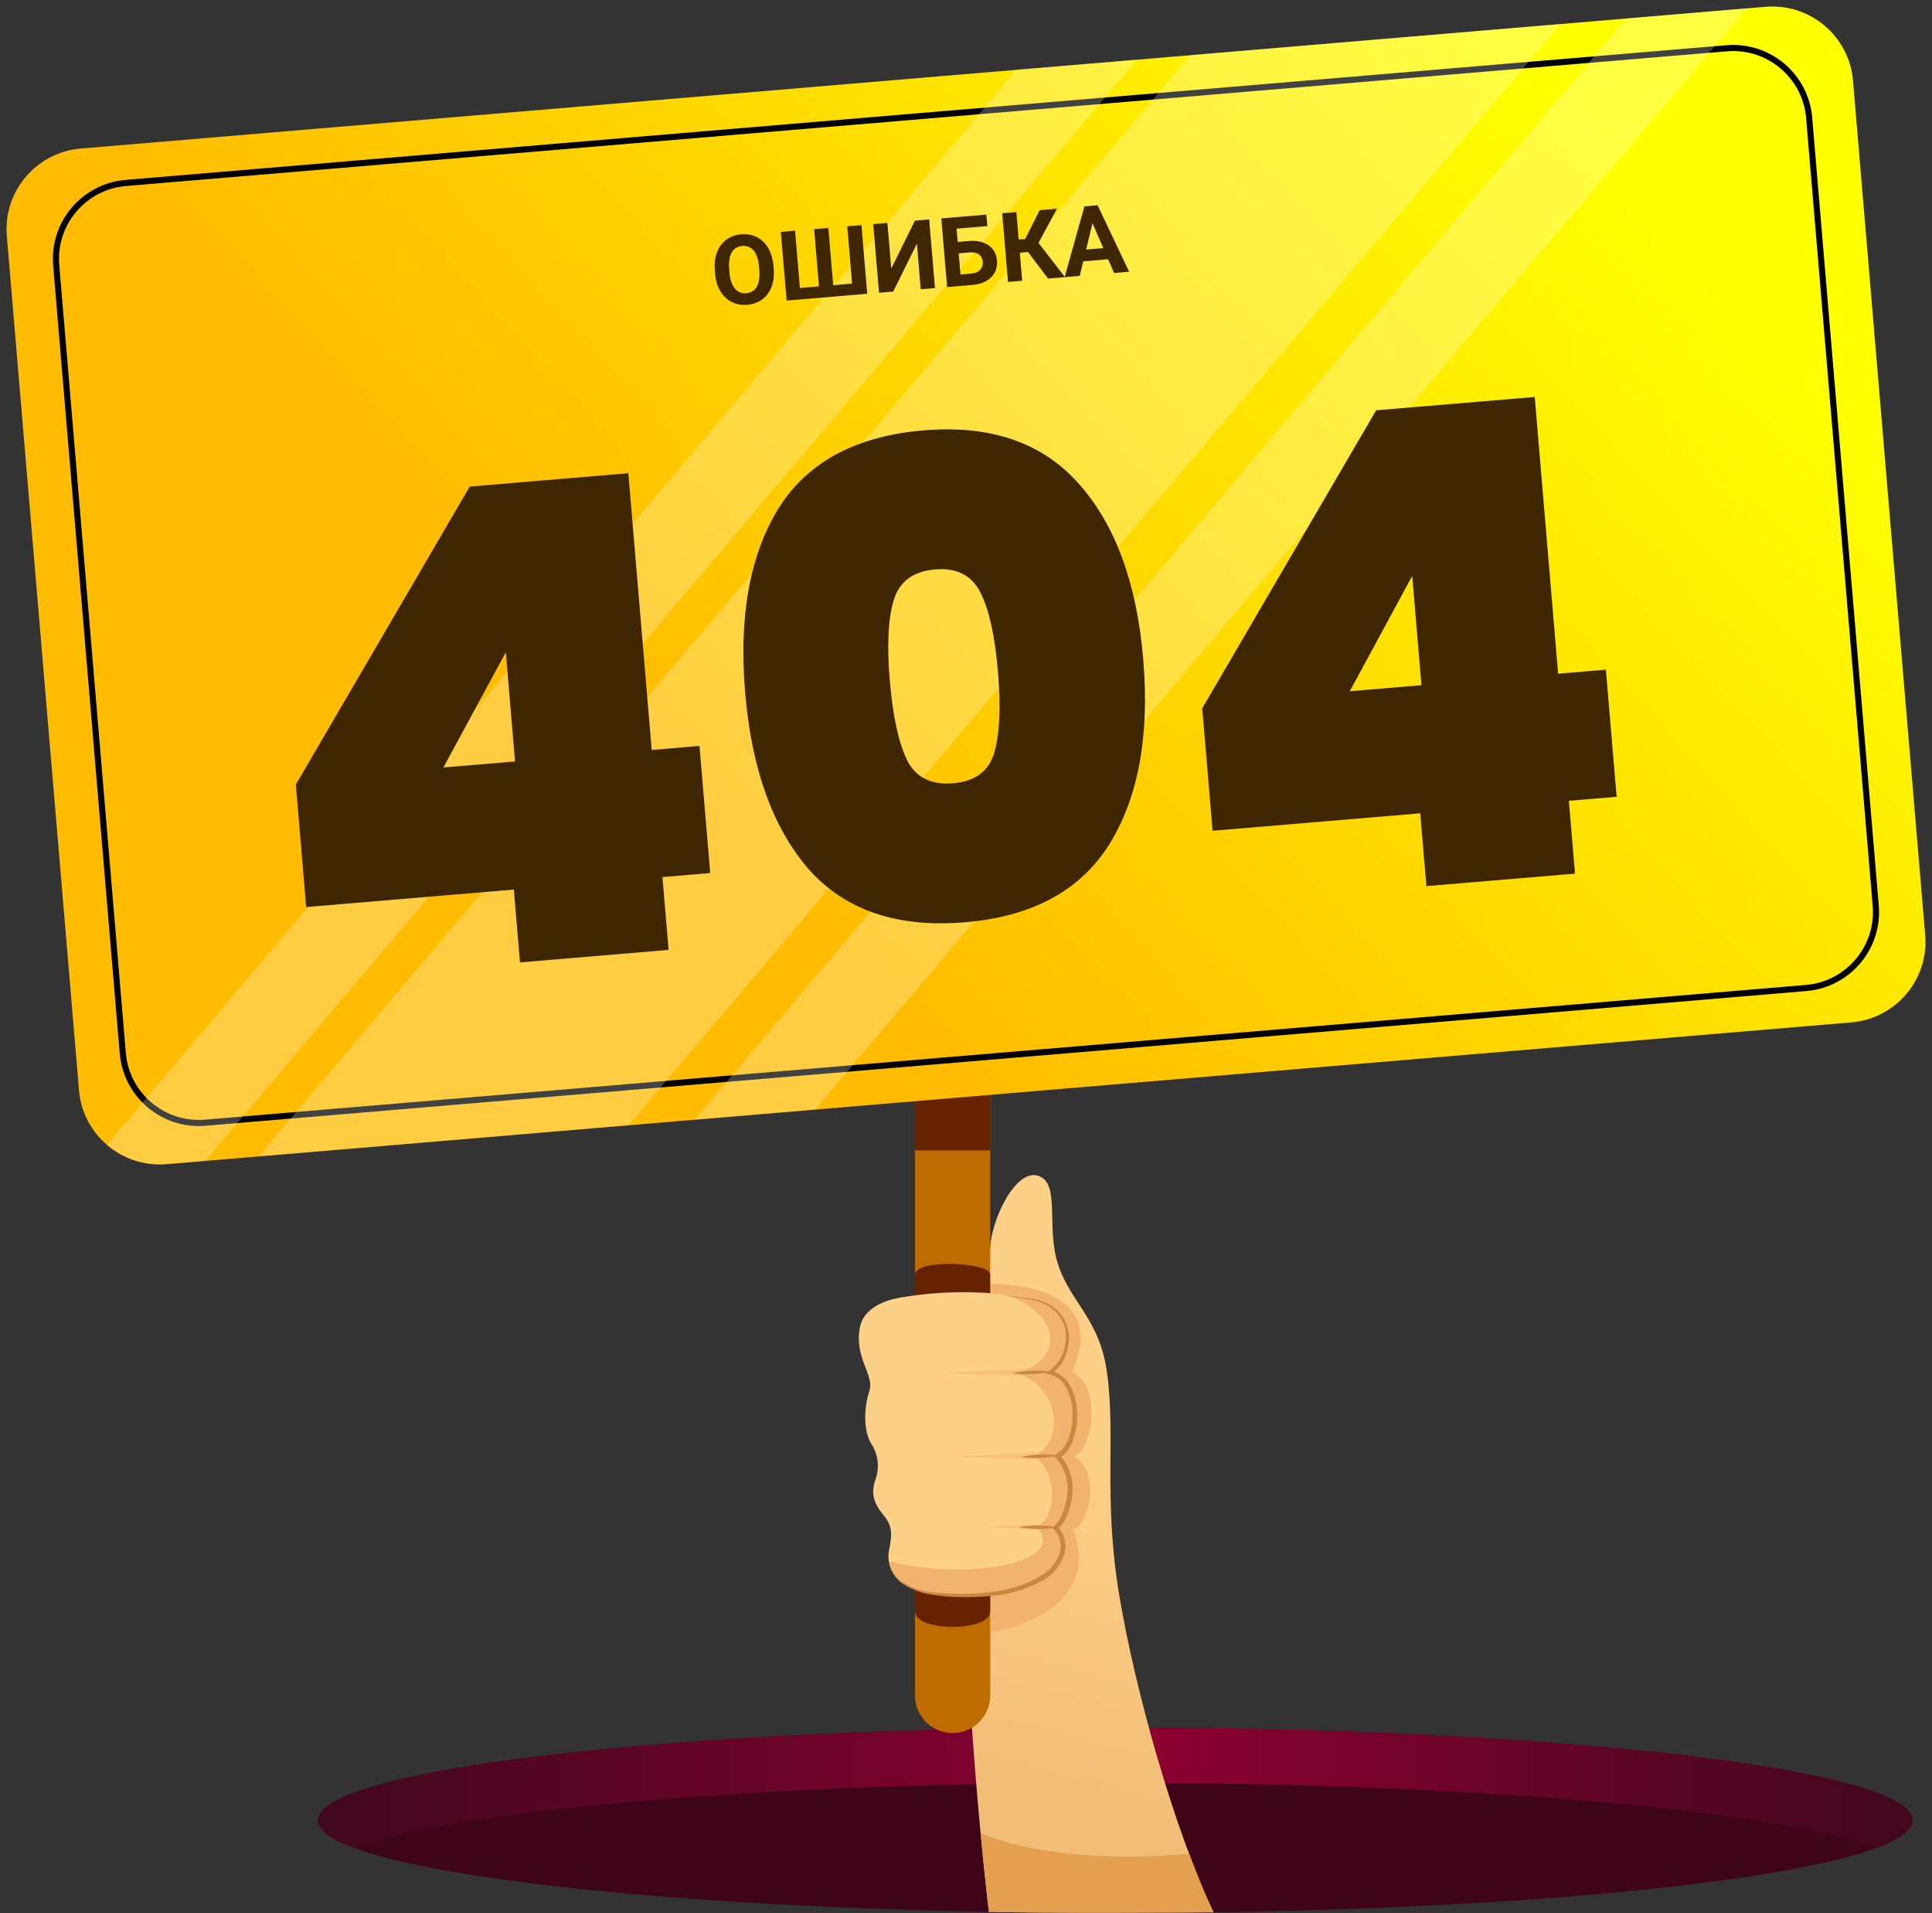 <svg width="300" height="297" viewBox="0 0 300 297" fill="none" xmlns="http://www.w3.org/2000/svg">
<rect x="0" y="0" width="300" height="297" fill="#333333" stroke="none"/>
<path d="M173.187 297C241.55 297 296.969 290.554 296.969 282.602C296.969 274.651 241.55 268.205 173.187 268.205C104.824 268.205 49.404 274.651 49.404 282.602C49.404 290.554 104.824 297 173.187 297Z" fill="#3D0517"/>
<path d="M291.39 286.889C295.02 285.536 296.98 284.096 296.98 282.592C296.98 274.641 241.561 268.194 173.187 268.194C104.812 268.194 49.404 274.641 49.404 282.592C49.404 284.085 51.364 285.525 54.994 286.889C70.695 281.034 117.671 276.79 173.187 276.79C228.702 276.79 275.689 281.034 291.39 286.889Z" fill="url(#paint0_linear)"/>
<path d="M153.736 194.034C153.823 189.543 157.635 181.442 161.189 182.538C164.743 183.634 162.373 190.564 164.323 196.398C166.272 202.233 170.698 204.768 171.861 212.88C173.294 222.765 171.301 232.457 173.757 247.414C176.212 262.37 182.372 284.128 188.435 296.893C183.998 296.893 163.16 297.054 153.553 296.817C151.604 280.174 149.989 258.599 149.633 240.881C149.278 222.862 154.264 212.128 153.887 204.715C153.575 198.665 153.704 195.936 153.736 194.034Z" fill="url(#paint1_linear)"/>
<path d="M166.573 237.432C168.835 237.282 171.215 228.525 166.703 226.054C169.578 225.549 171.301 215.234 166.444 212.988C170.752 203.769 164.463 199.514 153.693 199.278C153.693 200.729 153.769 202.501 153.887 204.715C154.264 212.129 149.278 222.863 149.633 240.881C149.72 245.093 149.87 249.477 150.086 254.054C167.284 252.002 169.137 243.557 166.573 237.432Z" fill="#F2B36E"/>
<path d="M142.073 168.107V263.23C142.073 263.996 142.224 264.754 142.518 265.462C142.812 266.17 143.243 266.813 143.786 267.355C144.329 267.897 144.974 268.327 145.683 268.62C146.393 268.913 147.153 269.064 147.921 269.064C149.47 269.061 150.955 268.445 152.049 267.351C153.143 266.257 153.758 264.775 153.758 263.23V168.107H142.073Z" fill="#BE6C00"/>
<path d="M153.758 168.107H142.073V178.616H153.758V168.107Z" fill="#672300"/>
<path d="M142.073 197.881V250.164C142.073 253.388 153.758 253.388 153.758 250.164V197.881C153.758 195.915 142.073 195.431 142.073 197.881Z" fill="#672300"/>
<path d="M140.286 201.373C136.259 201.964 134.019 203.737 133.556 205.94C132.543 210.764 135.817 213.461 134.999 215.921C134.18 218.382 134.008 222.035 135.268 224.109C135.81 224.919 136.153 225.844 136.271 226.811C136.389 227.778 136.278 228.758 135.946 229.674C135.15 232.07 135.731 233.446 137.346 235.434C138.531 236.884 138.553 238.281 138.079 240.516C137.756 241.988 137.433 246.963 146.543 247.575C155.654 248.187 162.622 246.081 164.571 242.084C164.993 241.297 165.159 240.398 165.045 239.512C164.931 238.626 164.543 237.798 163.936 237.142C165.54 236.067 167.877 229.728 164.205 226.086C167.77 224.313 168.254 214.267 163.031 213.042C166.133 211.344 168.136 203.092 160.177 201.599C153.61 200.372 146.88 200.296 140.286 201.373Z" fill="#FDD087"/>
<g opacity="0.68">
<path opacity="0.68" d="M164.819 226.795C164.632 226.544 164.427 226.306 164.205 226.086C164.614 225.878 164.98 225.593 165.282 225.248L148.374 226.15L164.819 226.795Z" fill="#F2B36E"/>
<path opacity="0.68" d="M164.775 213.912C164.273 213.484 163.674 213.185 163.03 213.041C163.398 212.835 163.729 212.57 164.01 212.257L146.284 213.192L164.775 213.912Z" fill="#F2B36E"/>
<path opacity="0.68" d="M163.935 237.11C164.185 236.923 164.403 236.698 164.582 236.443L152.369 237.11L164.334 237.572C164.22 237.402 164.086 237.247 163.935 237.11Z" fill="#F2B36E"/>
</g>
<path d="M164.216 226.086C167.781 224.313 168.266 214.267 163.042 213.042C166.144 211.344 168.147 203.092 160.189 201.599C158.638 201.309 157.087 201.083 155.515 200.911C164.496 203.447 165.853 210.882 157.744 213.246C164.303 214.815 165.67 223.701 160.49 226.14C163.915 227.998 164.496 234.929 161.072 237.185C166.047 243.03 148.547 245.415 138.015 242.31C138.284 244.352 139.899 247.113 146.555 247.575C155.655 248.209 162.633 246.082 164.582 242.085C165.004 241.297 165.17 240.398 165.056 239.512C164.942 238.626 164.555 237.798 163.947 237.142C165.541 236.035 167.878 229.728 164.216 226.086Z" fill="#F2B36E"/>
<path d="M138.002 242.31C138.123 243.047 138.409 243.747 138.837 244.359C139.266 244.971 139.827 245.479 140.479 245.845C141.775 246.576 143.209 247.033 144.69 247.188C146.169 247.371 147.658 247.458 149.148 247.446C150.638 247.452 152.127 247.365 153.607 247.188C156.554 246.94 159.404 246.014 161.931 244.481C163.12 243.714 164.028 242.583 164.516 241.257C164.724 240.607 164.755 239.914 164.608 239.248C164.46 238.582 164.139 237.966 163.676 237.464L163.353 237.163L163.719 236.873C164.391 236.22 164.884 235.406 165.151 234.51C165.484 233.594 165.68 232.635 165.733 231.662C165.825 230.708 165.712 229.744 165.402 228.837C165.092 227.929 164.591 227.097 163.934 226.397L163.579 226.032L164.031 225.785C165.037 225.114 165.758 224.096 166.056 222.927C166.438 221.73 166.602 220.475 166.541 219.22C166.521 217.969 166.219 216.739 165.657 215.621C165.401 215.072 165.027 214.587 164.562 214.199C164.097 213.811 163.552 213.529 162.965 213.375L162.233 213.214L162.89 212.827C163.542 212.371 164.096 211.791 164.522 211.119C164.947 210.448 165.234 209.699 165.367 208.916C165.532 208.124 165.557 207.31 165.442 206.509C165.302 205.733 164.99 204.999 164.527 204.36C163.536 203.039 162.075 202.146 160.445 201.867C158.819 201.534 157.15 201.298 155.502 201.008C157.161 201.233 158.83 201.405 160.477 201.685C162.188 201.926 163.745 202.801 164.839 204.135C165.344 204.838 165.697 205.639 165.873 206.487C166.049 207.335 166.045 208.209 165.862 209.056C165.729 209.915 165.423 210.739 164.962 211.478C164.501 212.217 163.895 212.855 163.181 213.353L163.105 212.795C163.785 212.955 164.421 213.263 164.966 213.698C165.512 214.133 165.954 214.683 166.261 215.309C166.88 216.511 167.219 217.837 167.251 219.188C167.324 220.528 167.156 221.871 166.756 223.153C166.415 224.518 165.564 225.702 164.376 226.462L164.473 225.86C165.23 226.623 165.801 227.55 166.142 228.568C166.477 229.578 166.612 230.644 166.541 231.705C166.477 232.756 166.259 233.791 165.894 234.778C165.571 235.826 164.968 236.766 164.15 237.497V236.906C164.724 237.498 165.127 238.234 165.316 239.036C165.506 239.838 165.475 240.676 165.227 241.461C164.699 242.963 163.683 244.245 162.341 245.104C159.71 246.683 156.736 247.604 153.671 247.79C152.168 247.935 150.658 247.989 149.148 247.951C147.64 247.941 146.135 247.811 144.647 247.564C143.14 247.345 141.694 246.827 140.393 246.039C139.738 245.637 139.183 245.093 138.769 244.448C138.355 243.802 138.093 243.071 138.002 242.31Z" fill="#CB8940"/>
<path d="M163.311 212.946C162.303 213.17 161.275 213.3 160.242 213.333C159.206 213.394 158.167 213.347 157.141 213.193C159.168 212.759 161.255 212.675 163.311 212.946Z" fill="#CB8940"/>
<path d="M164.603 225.946C162.581 226.391 160.496 226.478 158.443 226.205C160.466 225.76 162.551 225.673 164.603 225.946Z" fill="#CB8940"/>
<path d="M164.334 237.11C163.319 237.301 162.287 237.392 161.254 237.38C160.217 237.386 159.183 237.296 158.163 237.11C159.182 236.919 160.217 236.829 161.254 236.841C162.287 236.834 163.318 236.925 164.334 237.11Z" fill="#CB8940"/>
<path d="M152.261 284.58C152.67 288.877 153.101 292.971 153.553 296.818C163.159 297.054 183.998 296.936 188.435 296.893C187.164 294.218 185.904 291.123 184.655 287.803C172.475 288.963 159.519 287.824 152.261 284.58Z" fill="#E4A04E"/>
<path d="M274.129 1.056L12.545 23.063C5.616 23.646 0.474 29.722 1.058 36.634L12.269 169.279C12.853 176.191 18.943 181.322 25.871 180.739L287.455 158.732C294.384 158.149 299.526 152.073 298.942 145.161L287.731 12.516C287.147 5.604 281.057 0.473 274.129 1.056Z" fill="url(#paint2_linear)"/>
<path d="M268.113 7.492L19.546 28.404C13.02 28.953 8.177 34.676 8.727 41.186L19.065 163.51C19.615 170.02 25.351 174.853 31.877 174.304L280.444 153.391C286.969 152.842 291.813 147.12 291.262 140.609L280.924 18.286C280.374 11.776 274.638 6.943 268.113 7.492Z" stroke="black" stroke-width="0.95" stroke-miterlimit="10"/>
<g opacity="0.51">
<path opacity="0.51" d="M184.848 8.561L40.151 179.54L97.616 174.694L242.323 3.726L184.848 8.561Z" fill="white"/>
<path opacity="0.51" d="M252.532 2.866L107.825 173.846L126.553 172.266L271.26 1.287L252.532 2.866Z" fill="white"/>
<path opacity="0.51" d="M157.839 10.839L16.589 177.724C17.856 178.819 19.331 179.649 20.925 180.166C22.52 180.683 24.202 180.876 25.872 180.733L31.86 180.239L176.567 9.259L157.839 10.839Z" fill="white"/>
</g>
<path d="M47.544 140.822L45.937 121.807L72.944 75.541L97.566 73.469L101.197 116.433L108.615 115.809L110.283 135.543L102.865 136.167L103.821 147.474L80.744 149.415L79.789 138.109L47.544 140.822ZM78.542 101.259L68.849 119.154L79.975 118.218L78.542 101.259Z" fill="#3D2600"/>
<path d="M115.709 107.552C114.707 95.698 116.426 86.168 120.866 78.962C125.375 71.751 132.884 67.703 143.392 66.819C153.831 65.941 161.881 68.714 167.543 75.139C173.199 81.495 176.524 90.566 177.521 102.352C178.522 114.206 176.772 123.773 172.269 131.053C167.76 138.264 160.286 142.309 149.846 143.187C139.338 144.071 131.256 141.335 125.601 134.979C120.008 128.549 116.711 119.406 115.709 107.552ZM154.959 104.25C154.496 98.768 153.599 94.703 152.269 92.055C150.932 89.338 148.581 88.121 145.216 88.404C141.782 88.693 139.634 90.288 138.773 93.19C137.906 96.023 137.704 100.181 138.167 105.663C138.636 111.213 139.539 115.347 140.875 118.064C142.206 120.712 144.588 121.892 148.022 121.603C151.387 121.32 153.504 119.762 154.371 116.928C155.232 114.026 155.428 109.8 154.959 104.25Z" fill="#3D2600"/>
<path d="M188.29 128.981L186.683 109.966L213.691 63.7L238.313 61.628L241.944 104.592L249.361 103.968L251.029 123.702L243.612 124.326L244.567 135.633L221.491 137.574L220.535 126.268L188.29 128.981ZM219.288 89.418L209.596 107.313L220.722 106.377L219.288 89.418Z" fill="#3D2600"/>
<path d="M120.132 41.708C120.221 42.757 120.113 43.692 119.808 44.514C119.503 45.335 119.022 45.99 118.364 46.478C117.71 46.965 116.936 47.247 116.041 47.322C115.156 47.396 114.348 47.251 113.618 46.885C112.888 46.519 112.298 45.959 111.851 45.205C111.402 44.447 111.132 43.556 111.041 42.531L110.996 42.004C110.908 40.955 111.018 40.017 111.327 39.19C111.641 38.358 112.125 37.7 112.779 37.218C113.437 36.73 114.211 36.449 115.101 36.374C115.991 36.299 116.799 36.447 117.525 36.819C118.255 37.185 118.843 37.752 119.287 38.521C119.735 39.284 120.004 40.188 120.092 41.232L120.132 41.708ZM117.861 41.412C117.767 40.295 117.495 39.462 117.045 38.916C116.595 38.369 115.998 38.127 115.254 38.189C114.516 38.251 113.971 38.587 113.618 39.197C113.265 39.801 113.133 40.657 113.222 41.766L113.266 42.285C113.358 43.373 113.63 44.2 114.082 44.767C114.533 45.333 115.136 45.585 115.889 45.522C116.627 45.459 117.17 45.124 117.518 44.515C117.865 43.901 117.994 43.04 117.905 41.932L117.861 41.412Z" fill="#3D2600"/>
<path d="M123.454 35.819L124.206 44.711L127.169 44.462L126.418 35.569L128.626 35.384L129.378 44.276L132.312 44.029L131.56 35.137L133.761 34.952L134.662 45.608L122.147 46.661L121.246 36.004L123.454 35.819Z" fill="#3D2600"/>
<path d="M142.072 34.252L144.281 34.066L145.181 44.723L142.973 44.909L142.375 37.831L138.696 45.269L136.496 45.454L135.595 34.797L137.796 34.612L138.395 41.704L142.072 34.252Z" fill="#3D2600"/>
<path d="M153.307 35.098L148.539 35.499L148.713 37.563L150.43 37.419C151.687 37.313 152.708 37.535 153.493 38.083C154.283 38.626 154.721 39.412 154.808 40.441C154.895 41.476 154.599 42.339 153.918 43.03C153.243 43.715 152.299 44.114 151.087 44.226L147.067 44.564L146.166 33.908L153.157 33.32L153.307 35.098ZM148.863 39.335L149.14 42.614L150.893 42.466C151.456 42.419 151.89 42.227 152.197 41.892C152.508 41.556 152.642 41.13 152.599 40.612C152.558 40.129 152.364 39.762 152.018 39.511C151.676 39.255 151.226 39.146 150.668 39.183L148.863 39.335Z" fill="#3D2600"/>
<path d="M159.624 39.122L158.355 39.229L158.723 43.584L156.522 43.769L155.622 33.112L157.822 32.927L158.183 37.194L159.188 37.11L161.439 32.623L164.124 32.397L161.256 37.717L165.369 43.025L162.743 43.245L159.624 39.122Z" fill="#3D2600"/>
<path d="M172.065 40.25L168.206 40.575L167.658 42.832L165.318 43.029L168.393 32.038L170.433 31.866L175.331 42.186L172.991 42.383L172.065 40.25ZM168.65 38.746L171.32 38.521L169.641 34.645L168.65 38.746Z" fill="#3D2600"/>
<defs>
<linearGradient id="paint0_linear" x1="49.404" y1="277.552" x2="296.98" y2="277.552" gradientUnits="userSpaceOnUse">
<stop stop-color="#410820"/>
<stop offset="0.52" stop-color="#8C0031"/>
<stop offset="1" stop-color="#410820"/>
</linearGradient>
<linearGradient id="paint1_linear" x1="176.04" y1="226.182" x2="161.22" y2="282.222" gradientUnits="userSpaceOnUse">
<stop stop-color="#FDD087"/>
<stop offset="1" stop-color="#F2BD76"/>
</linearGradient>
<linearGradient id="paint2_linear" x1="111.518" y1="126.101" x2="238.771" y2="8.968" gradientUnits="userSpaceOnUse">
<stop stop-color="#FFBC00"/>
<stop offset="1" stop-color="#FFFF00"/>
</linearGradient>
</defs>
</svg>
